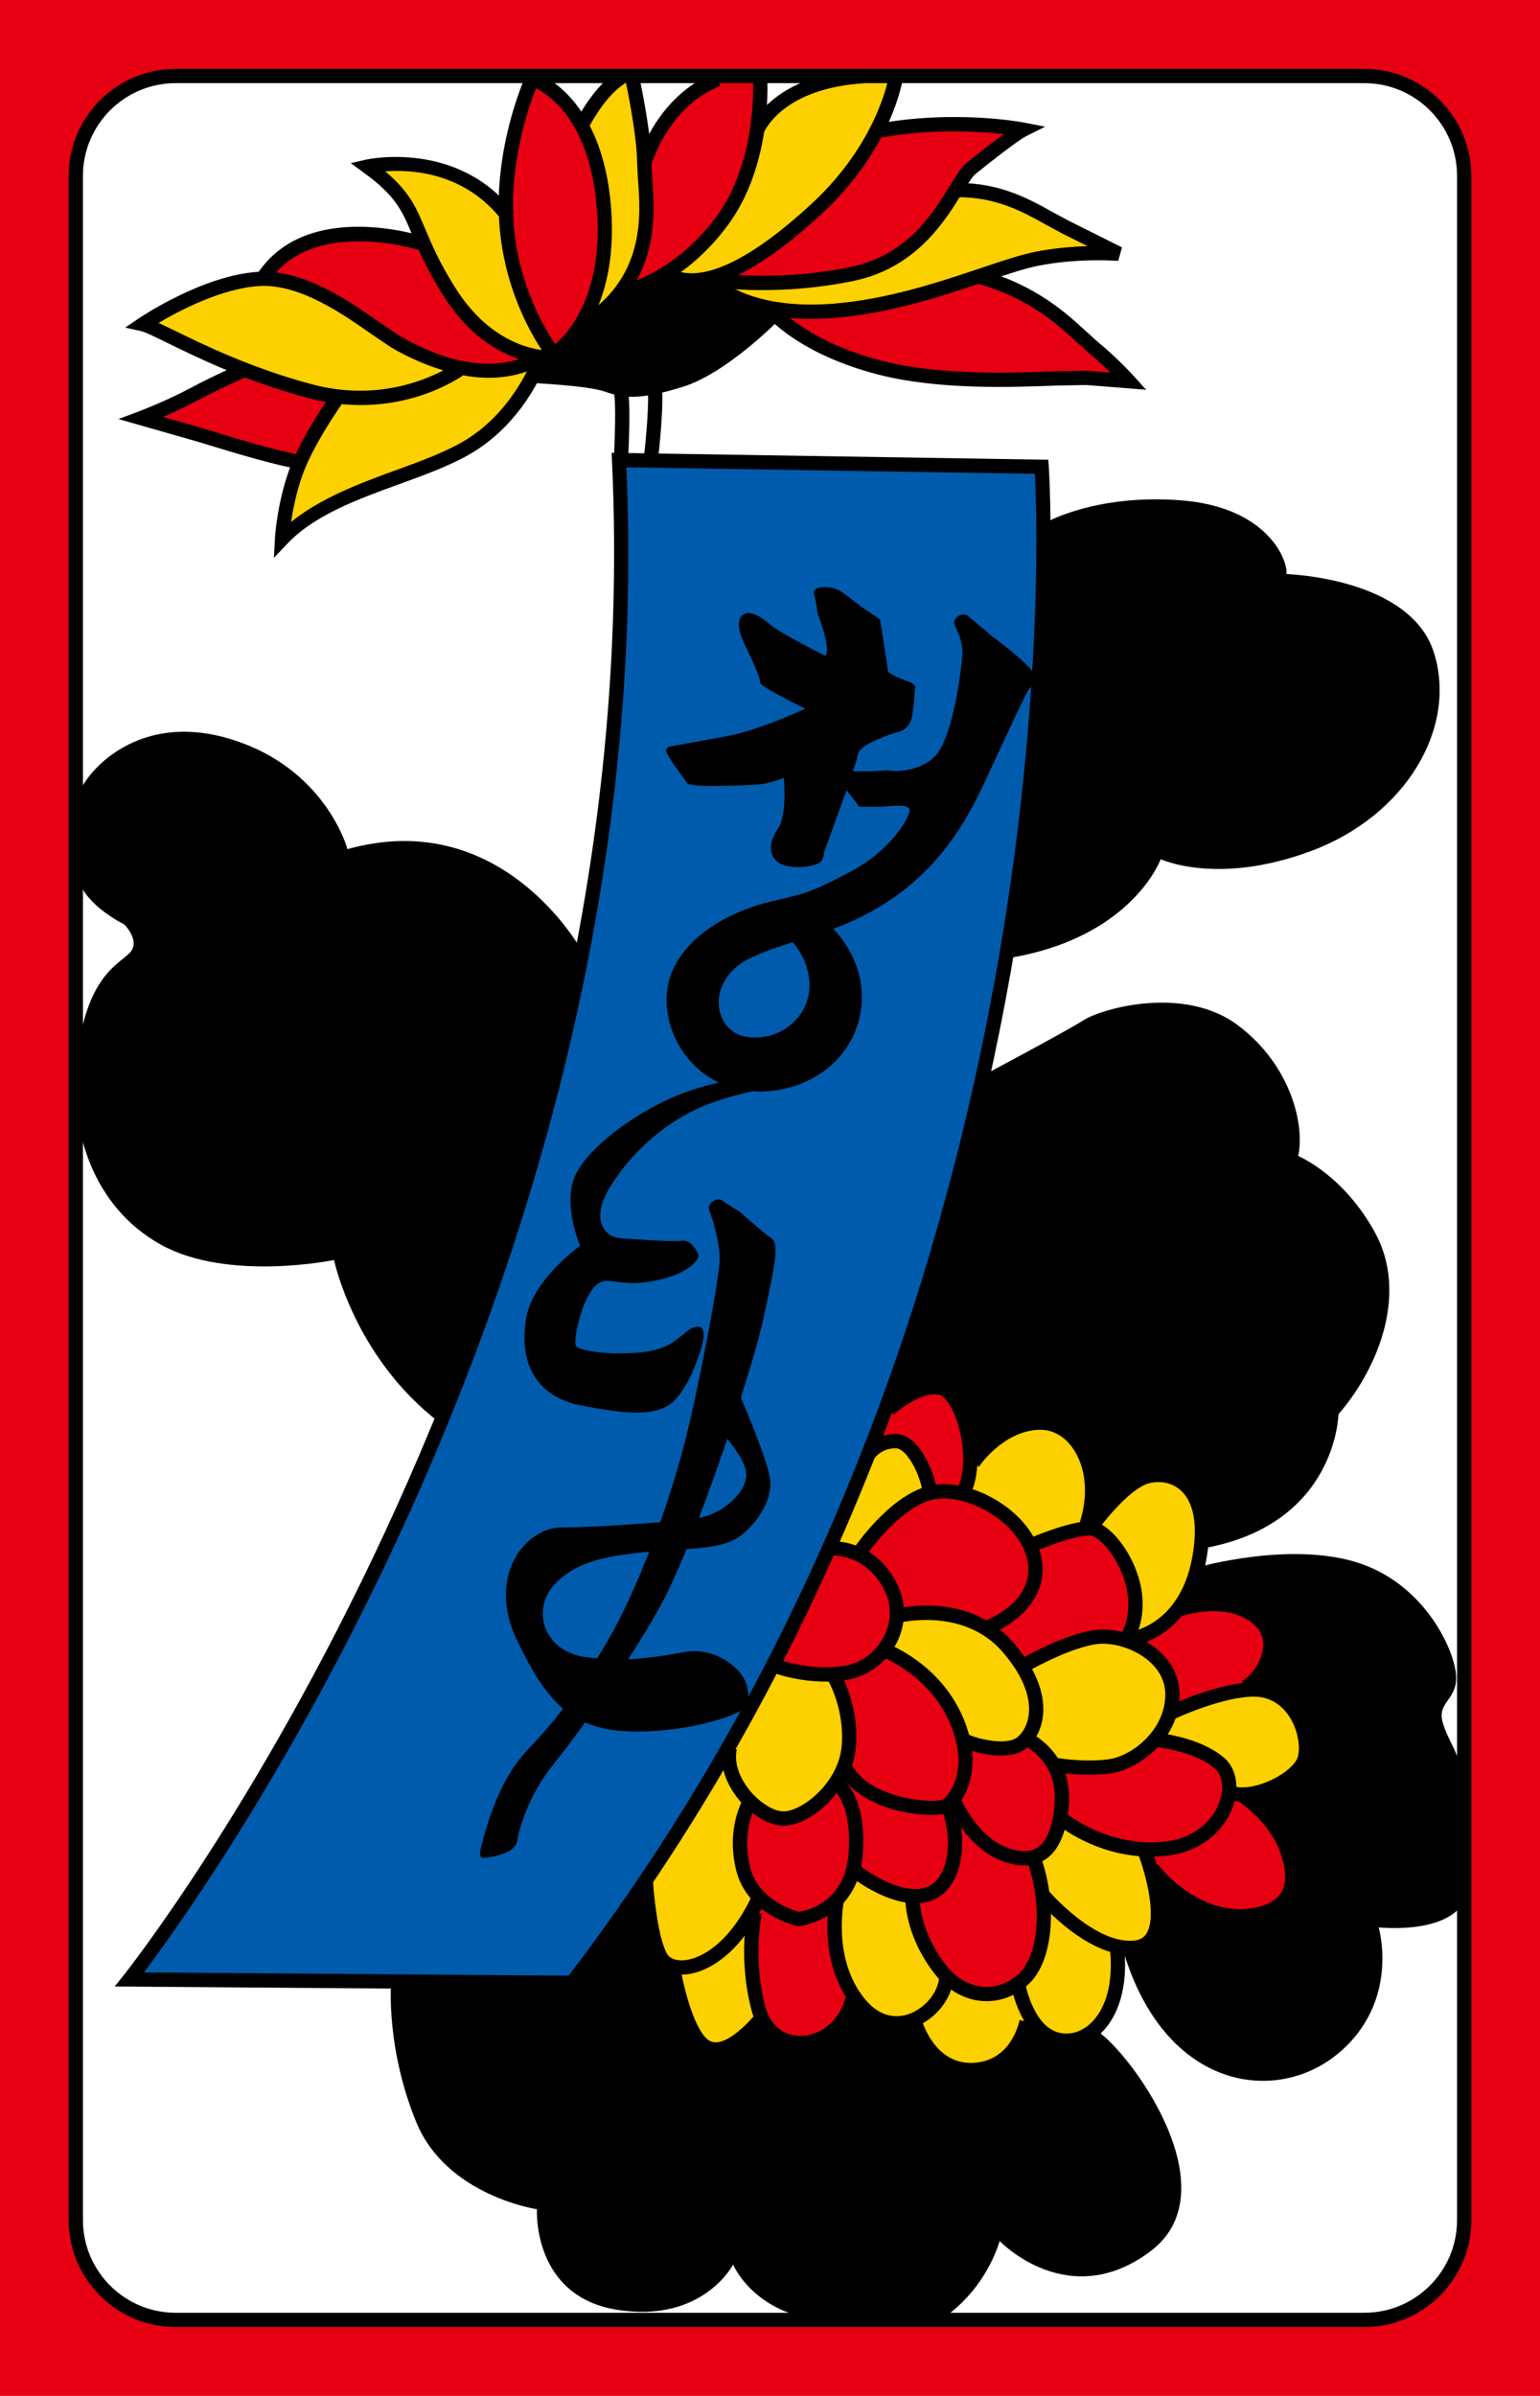 <?xml version="1.0" encoding="iso-8859-1"?>
<!-- Generator: Adobe Illustrator 19.1.0, SVG Export Plug-In . SVG Version: 6.00 Build 0)  -->
<svg version="1.1" id="&#xB808;&#xC774;&#xC5B4;_1" xmlns="http://www.w3.org/2000/svg" xmlns:xlink="http://www.w3.org/1999/xlink"
	 x="0px" y="0px" viewBox="0 0 153.071 238.11" style="enable-background:new 0 0 153.071 238.11;" xml:space="preserve">
<rect style="fill:#E60012;" width="153.071" height="238.11"/>
<g>
	<path style="fill:#FFFFFF;" d="M7.535,16.388L7.369,221.222c0,0,1.333,8.833,9.166,9.333l119.167,0.167c0,0,9.666-1.333,9.833-10
		l0.167-204.001c0,0-1-8.499-9.667-9.333H16.702C16.702,7.388,9.535,7.722,7.535,16.388z"/>
	<path style="fill:#005BAC;" d="M61.66,45.68l41.875,0.875c0,0,0.25,4.875,0.25,7.5s0.5,16.375,1,19.25s-1.25,14.5-1.25,14.5
		l-3.25,6.625c0,0-2,13.25-2.625,15.5s0.625,21.75,0.625,21.75l-14.5,44.375l-22.5,23.125l-7.75,1.75l-14-4.125l-26-0.25
		c0,0,22.5-32.625,30.5-56.25c3.198-9.443,3.5-33.875,3.5-33.875L58.16,94.055C58.16,94.055,62.785,70.055,61.66,45.68z"/>
	<path style="fill:#E60012;" d="M64.16,186.555c0,0,19.626-28.375,23.876-47.25l7.75-3.125l6.5,1.125l9.75,4l9,7.875l-1.375,3.75
		l-0.5,3.125l3.25,2.875l4.875,3.25l6.125,9.25l0.375,8.125l-5.5,13.875l-4.75,2.75h-7.25l-3.875-2.5l-1.125-0.042l-4.625,4.542
		l-6.5,2.375l-4.125,0.625l-8.125-1.25l-5,4.75l-10.626-1.625l-4.875-10L64.16,186.555z"/>
	<path style="fill:#E60012;" d="M29.785,46.138c0,0-11.083-3.25-12-3.417s-3.333-1.25-3.333-1.25l5.75-2.5l3.583-2.333l2.667-8.917
		c0,0,2.333-4.583,7.333-4.583s7.583,0.75,7.583,0.75l8.667-3.333c0,0,0.5-4,1-7.166s1.667-5.167,1.667-5.167l1.167,0.083
		c0,0,3,1.667,3.75,3.417s3.25-0.417,3.5-0.417s2.667,3.083,2.667,3.083s2-2.25,3.917-3.917s3.583-2.75,3.583-2.75l4.417-0.167
		c0,0,0.084,2.5-0.083,3.25s7.084,1.5,7.084,1.5l4.833,0.5c0,0,7.667-1.083,13.5,0c0,0-1.667,1.5-2.667,2.333s-2.583,2-2.833,2.416
		s-0.083,1.25-0.083,1.25l2.75,8.833c0,0,6.332,3,9.416,5.583s4,4.5,4,4.5s-4.084-0.25-6.25-0.167s-10.583,0.333-14.583-0.333
		s-10.168-2.583-13.668-5.75l-12.999,1.667l-10.75,3.583l-9.667,4.5l-9.833,4.75L29.785,46.138z"/>
	<path style="fill:#FDD000;" d="M33.285,39.305c0,0-2.875,4.25-4.125,8s-1,5.625-1,5.625s1.375-1.542,3.042-2.125
		s11.583-4.25,14.25-5.75s7.333-6.75,7.833-8s-0.167-1.25-0.5-1.083s-2.25,0.917-4.083,1s-2.833-0.25-2.833-0.25
		s-4.917-1.667-7.5-3.5s-7.167-4.667-10.667-5.417s-9.667,2.167-13,4.083l0.417,0.75c0,0,2,0.667,4.916,2.25
		S29.535,39.138,33.285,39.305z"/>
	<path style="fill:#FDD000;" d="M54.285,35.638c0,0-5.417-0.917-8.75-5.25s-4.167-8.5-4.833-9.667s-2.333-3.166-3.25-3.833
		s-0.25-0.583,1.25-0.5s9.083,0.333,11.5,5c0,0,0.25,6.25,4.417,13.167C54.619,34.555,55.285,36.222,54.285,35.638z"/>
	<path style="fill:#FDD000;" d="M57.952,12.138c0,0,2.417-3.583,2.833-4.083s2.083-0.333,2.083-0.333s0.75,5.084,1.083,8.167
		c0.333,3.083,0.084,8.833-1.583,12.25s-2.667,4.083-2.667,4.083l-1.583-0.5c0,0,2.667-5.083,2-10.167s-2.083-8.5-2.083-8.5
		L57.952,12.138z"/>
	<path style="fill:#FDD000;" d="M71.785,28.471c0,0,2.333,2.167,6.834,2.5c4.5,0.333,11.666-1.167,16.25-2.667
		s9.916-3.083,12.5-3.25s3.167-0.333,3.167-0.333s-3.416-1.417-4.583-2.167s-5.75-3.917-10.5-3.75c0,0-0.833-0.25-1,0.667
		s-2.334,4.667-6.417,6.583s-10.416,2.167-12.667,2C73.119,27.888,71.785,27.888,71.785,28.471z"/>
	<path style="fill:#FDD000;" d="M66.369,26.721c0,0,1,0.75,2.916,0.833c1.917,0.083,4.417-1.417,5.084-1.833
		c0.666-0.417,7.334-4.333,10.584-9s4-9.333,4-9.333l-5.334,0.083c0,0-5.749,1.417-8,4.667c0,0-0.75,1.333-0.75,2.25
		s-1.583,5.667-3.5,8.25S66.369,26.721,66.369,26.721z"/>
	<path style="fill:#FDD000;" d="M95.703,148.055c0,0,0.666-0.333,1.083-3.167s3.167-5.334,5.417-4.667
		c2.25,0.667,5.25,2.167,5.333,2.417s3.583,4.333,3.583,4.333l-2.75,4.584l-5.833,1.916
		C102.536,153.471,99.537,149.471,95.703,148.055z"/>
	<path style="fill:#FDD000;" d="M108.619,151.971c0,0,3.501-4.25,4.584-5.5s4.582-0.999,5.666,1.417s0.5,5.25,0.5,5.25
		s-0.332,4.833-1.666,6.417c-1.334,1.583-3.834,2.833-5.167,3.25c-1.333,0.416-0.25-1.084-0.25-1.084
		S114.952,155.971,108.619,151.971z"/>
	<path style="fill:#FDD000;" d="M116.369,170.138l-0.916,2.5c0,0,5.166,1.166,6.083,2.833c0.917,1.667,0.25,2.583,1.25,3
		c1,0.417,4.417,1.75,6-0.666c1.583-2.417,2.751-3.75,2.417-5.25s-1.25-3.334-1.917-3.584c-0.667-0.25-1.416-0.749-1.833-0.833
		s-4.5-0.25-4.5-0.25S118.452,168.305,116.369,170.138z"/>
	<path style="fill:#FDD000;" d="M101.619,165.555c0,0-2.666-6.167-12.333-5l-1.167,3.5c0,0,4.834,1.249,7.667,8.916
		c0,0,2.75,1.167,4.5,0.584c1.75-0.584,2.083-1,2.083-1l2.167,2.833c0,0,2.333,0.084,4.25,0c1.917-0.083,5.834-1.167,6.917-3.333
		c1.083-2.167,2-6.833-2.167-8.667s-9.583,0.917-10.083,1.25C102.953,164.971,101.619,165.555,101.619,165.555z"/>
	<path style="fill:#FDD000;" d="M92.203,148.388c0,0-0.416-2.5-1.75-4.25s-3.25-0.833-3.917,0.5c-0.667,1.333-4,8.917-4,8.917
		l2.75,0.75C85.286,154.305,89.37,149.055,92.203,148.388z"/>
	<path style="fill:#FDD000;" d="M83.203,166.555l-6.251-0.917l-4.417,8.167c0,0-0.083,3.25,1.75,5.333
		c1.834,2.083,4.001,1.667,5.751,0.75c1.75-0.917,4.333-3.583,4.333-6.833S83.203,166.555,83.203,166.555z"/>
	<path style="fill:#FDD000;" d="M74.369,179.471l-0.917-1.666l-1.75-3.5l-7.75,12.666c0,0-0.333,5.5,0.667,7.084
		c1,1.583,3.25,2.249,5.916,0.666c2.667-1.583,4.917-6.166,4.917-6.166s-1.917-2.417-1.917-4.75
		C73.535,181.471,74.369,179.471,74.369,179.471z"/>
	<path style="fill:#FDD000;" d="M74.285,190.888c0,0-1.917,4.084-7.333,4.75c-5.417,0.667,2,8.417,2,8.417s4.083,1,4.5,0.75
		s2.167-2.75,2.167-2.75v-2.167c0,0-1-5.333-0.75-8.333L74.285,190.888z"/>
	<path style="fill:#FDD000;" d="M110.786,198.221c-1.203,2.406-3,4.667-3,4.667l-3.917,1.833l-5.083,2.75l-7-1.5l-5.083-5
		c0,0-3.5-4.083-3.667-7c-0.167-2.917,0.25-5.25,0.25-5.25l1.833-2.5c0,0,3.334,2,5.167,2.25c0,0,1,0.333,0.75,1
		c-0.25,0.667,0.5,5.001,2.75,6.917c2.25,1.917,5.667,2.333,7.417,0.417c1.75-1.917,2.583-6.334,2.583-7.5c0-1.167-1-4.584-1-4.584
		l2.75-3.916c0,0,5.917,2.75,6.417,2.833c0.5,0.083,1.416,0.083,2.083,1.083s1.333,5.334,1.333,6.584s-0.666,2.167-1.583,2.333
		c-0.917,0.167-2.5,0-2.5,0S111.536,196.721,110.786,198.221z"/>
	<path d="M17.456,6.846c-5.861,0-10.63,4.768-10.63,10.63v203.158c0,5.861,4.769,10.63,10.63,10.63h118.158
		c5.861,0,10.63-4.769,10.63-10.63V17.476c0-5.861-4.769-10.63-10.63-10.63H17.456z M8.244,220.634V17.476
		c0-5.08,4.133-9.213,9.213-9.213h118.158c5.08,0,9.212,4.133,9.212,9.213v203.158c0,5.08-4.132,9.212-9.212,9.212H17.456
		C12.376,229.846,8.244,225.714,8.244,220.634z"/>
	<path d="M60.827,45.754c3.941,84.073-47.986,149.869-48.511,150.523l-0.915,1.142l45.816,0.347l0.215-0.28
		c52.227-68.093,46.871-150.327,46.812-151.149l-0.048-0.646L60.792,45L60.827,45.754z M62.458,54.893
		c0-2.793-0.076-5.614-0.197-8.451c1.399,0.022,39.349,0.625,40.604,0.645c0.053,1.03,0.143,3.277,0.143,6.595
		c0,21.484-3.812,86.814-46.493,142.662c-0.685-0.005-39.578-0.3-42.218-0.319C20.809,187.382,62.458,129.187,62.458,54.893z"/>
	<path d="M25.658,27.014c-5.463,0.341-11.595,4.446-11.853,4.62l-1.364,0.922l1.607,0.357c0.382,0.085,1.391,0.579,2.559,1.151
		c2.961,1.451,7.917,3.88,14.081,5.509c8.152,2.153,14.053-1.39,15.349-2.27c2.458,0.442,5.123,0.353,7.657-0.953l-0.649-1.26
		c-4.897,2.522-10.547-0.052-13.478-1.811l-1.812-1.223C34.735,29.936,30.171,26.732,25.658,27.014z M25.746,28.429
		c4.018-0.251,8.337,2.782,11.195,4.789l1.896,1.279c1.312,0.787,3.161,1.683,5.231,2.312c-2.22,1.163-6.98,2.991-13.019,1.395
		c-6.029-1.593-10.906-3.983-13.82-5.411c-0.599-0.294-1.046-0.508-1.467-0.704C17.76,30.908,22,28.662,25.746,28.429z"/>
	<path d="M36.376,15.864l-1.515,0.35l1.257,0.914c3.237,2.354,3.846,3.805,4.855,6.209c0.642,1.53,1.441,3.434,3.13,6.097
		c4.504,7.104,10.551,6.843,10.806,6.828l-0.078-1.415c-0.223,0.011-5.493,0.196-9.531-6.172c-1.625-2.563-2.399-4.406-3.021-5.887
		c-0.915-2.18-1.576-3.729-3.989-5.758c2.639-0.201,7.976,0.092,11.681,4.955l1.127-0.859
		C45.552,13.846,36.467,15.843,36.376,15.864z"/>
	<path d="M53.012,7.953c-0.375-0.169-0.789-0.356-0.789-0.356c-0.132,0.293-3.235,7.258-2.561,15.02
		c0.677,7.791,4.65,12.837,4.819,13.048l0.395,0.494l0.535-0.336c0.253-0.159,6.186-4.023,5.33-15.154
		c-0.86-11.178-7.218-13.365-7.488-13.453C53.254,7.214,53.132,7.587,53.012,7.953z M51.075,22.493
		c-0.061-0.702-0.089-1.4-0.089-2.087c0-5.373,1.67-10.074,2.288-11.634c1.357,0.675,5.391,3.375,6.055,12.003
		c0.055,0.714,0.081,1.394,0.081,2.043c0,7.069-3.003,10.338-4.227,11.385C54.192,32.754,51.593,28.458,51.075,22.493z"/>
	<path d="M25.612,27.162l1.18,0.786c4.309-6.465,14.917-3.088,15.023-3.053l0.442-1.347C41.779,23.392,30.521,19.798,25.612,27.162z
		"/>
	<path d="M18.868,38.596c-2.428,1.295-5.056,2.286-5.082,2.295l-2.011,0.755l7.89,2.254l0.837,0.255
		c2.43,0.743,7.485,2.288,9.308,2.439l0.117-1.412c-1.67-0.139-6.814-1.711-9.011-2.383l-0.844-0.257c0,0-2.141-0.612-3.872-1.106
		c0.958-0.413,2.155-0.96,3.335-1.589c2.442-1.303,4.756-2.297,4.779-2.307l-0.558-1.303C23.732,36.247,21.366,37.264,18.868,38.596
		z"/>
	<path d="M45.933,43.939c-1.899,1.085-4.241,1.938-6.721,2.839c-3.684,1.34-7.416,2.779-10.276,5.097
		c0.175-1.196,0.499-2.867,1.101-4.587c1.119-3.196,4.043-7.279,4.073-7.32l-1.15-0.828c-0.125,0.174-3.073,4.289-4.26,7.68
		c-1.187,3.391-1.365,6.564-1.372,6.697l-0.101,1.921l1.323-1.396c2.712-2.863,7-4.423,11.147-5.931
		c2.538-0.923,4.935-1.795,6.939-2.941c5.413-3.093,7.479-8.639,7.564-8.873l-1.332-0.485C52.85,35.864,50.883,41.111,45.933,43.939
		z"/>
	<path d="M57.235,12.071l1.268,0.634c0.016-0.031,1.604-3.171,3.57-4.38L61.33,7.118C59.017,8.54,57.307,11.928,57.235,12.071z"/>
	<path d="M62.176,8.04c0.012,0.053,1.15,5.293,1.15,8.182l0.086,1.59c0.278,3.702,0.743,9.897-5.914,13.972l0.74,1.209
		c7.395-4.527,6.869-11.527,6.587-15.288l-0.082-1.484c0-3.041-1.134-8.264-1.183-8.484L62.176,8.04z"/>
	<path d="M74.829,7.61c0.006,0.082,0.587,8.312-3.694,14.02c-4.263,5.684-9.348,6.719-9.398,6.729l0.263,1.393
		c0.229-0.042,5.657-1.121,10.27-7.271c4.607-6.144,4.001-14.623,3.973-14.981L74.829,7.61z"/>
	<path d="M63.364,15.992l1.341,0.458c2.176-6.373,6.679-7.825,6.869-7.884l-0.41-1.357C70.947,7.275,65.788,8.896,63.364,15.992z"/>
	<path d="M74.536,12.811l1.329,0.493c0.071-0.187,1.846-4.576,10.21-5.041l-0.078-1.415C76.638,7.367,74.618,12.589,74.536,12.811z"
		/>
	<path d="M80.721,20.202c-6.347,5.881-11.245,8.097-14.165,6.406l-0.71,1.227c3.563,2.062,8.891-0.156,15.837-6.593
		c6.936-6.429,8.01-13.133,8.053-13.415l-1.401-0.212C88.325,7.679,87.271,14.131,80.721,20.202z"/>
	<path d="M86.903,12.359l0.266,1.392c5.257-1.007,10.09-0.707,12.598-0.422c-0.908,0.662-2.105,1.585-3.673,2.839
		c-0.528,0.422-0.998,1.188-1.647,2.247c-1.695,2.763-4.256,6.94-9.888,8.112c-7.762,1.617-14.336,0.507-14.401,0.496l-0.244,1.396
		c0.278,0.048,6.894,1.17,14.934-0.504c6.23-1.298,9.095-5.969,10.807-8.759c0.531-0.866,0.99-1.614,1.324-1.882
		c3.392-2.714,4.614-3.539,5.042-3.752l1.861-0.931l-2.043-0.399C101.554,12.137,94.78,10.85,86.903,12.359z"/>
	<path d="M95.203,19.597c3.862,0,6.457,1.449,8.747,2.728l1.602,0.864c0,0,1.278,0.639,2.553,1.276
		c-1.477,0.042-3.309,0.183-5.207,0.562c-1.461,0.292-3.304,0.91-5.438,1.626c-4.113,1.379-9.232,3.096-14.646,3.529
		c-7.858,0.629-11.093-2.281-11.125-2.31l-0.973,1.03c0.145,0.138,3.66,3.377,12.212,2.693c5.587-0.447,10.798-2.195,14.984-3.599
		c2.089-0.701,3.893-1.306,5.265-1.58c4.014-0.802,7.931-0.492,7.97-0.489l0.375-1.34l-5.333-2.666l-1.545-0.834
		c-2.32-1.295-5.208-2.907-9.438-2.907V19.597z"/>
	<path d="M97.338,28.235c5.025,1.455,7.874,4.091,9.759,5.835l1.157,1.033c0.783,0.641,1.518,1.334,2.121,1.928
		c-1.135-0.091-2.289-0.184-2.289-0.184l-3.168,0.054c-4.276,0.165-11.434,0.44-17.207-1.033
		c-7.474-1.908-10.433-5.395-10.462-5.431l-1.095,0.899c0.128,0.157,3.239,3.87,11.206,5.904c5.973,1.525,13.26,1.244,17.613,1.077
		l3.012-0.056l5.94,0.475l-1.197-1.325c-0.069-0.077-1.723-1.89-3.576-3.405l-1.091-0.976c-1.983-1.835-4.98-4.608-10.327-6.156
		L97.338,28.235z"/>
	<path d="M52.91,36.18c0,0,1.625-0.667,2.125-0.958s2.875-3.167,2.875-3.167s2.292-1.5,3.125-2.25s1.875-1.125,2.5-1.375l1.625-1
		c0,0,1.5-0.125,2.125,0.25s3.25,0.25,3.875,0.125s1.5,0.375,1.5,0.375l-0.25,1.125l3.75,1.25l1.25,1.25c0,0-5.125,5.25-9.5,6.625
		s-6,1.125-7.75,0.5s-7.375-0.875-7.375-0.875L52.91,36.18z"/>
	<path d="M82.471,153.183l0.125,1.412c0.132-0.011,3.253-0.222,5.155,3.143c0.849,1.501,0.917,3.181,0.191,4.729
		c-0.744,1.587-2.226,2.759-3.867,3.058c-3.419,0.622-6.755-0.619-6.788-0.632l-0.504,1.325c0.15,0.058,3.729,1.396,7.546,0.702
		c2.085-0.379,3.961-1.855,4.896-3.851c0.912-1.947,0.824-4.145-0.24-6.028C86.621,152.856,82.64,153.167,82.471,153.183z"/>
	<path d="M82.263,166.923c0.018,0.028,1.708,2.869,1.399,6.574c-0.314,3.775-4.106,6.646-5.909,6.518
		c-1.03-0.073-2.423-1.01-3.389-2.277c-0.564-0.742-1.463-2.231-1.134-3.876l-1.39-0.278c-0.325,1.624,0.171,3.404,1.397,5.013
		c1.232,1.618,2.965,2.729,4.414,2.833c2.878,0.205,7.074-3.62,7.423-7.814c0.349-4.183-1.521-7.298-1.602-7.429L82.263,166.923z"/>
	<path d="M82.661,177.656c0.02,0.013,1.731,1.178,1.731,5.261c0,0.437-0.02,0.906-0.062,1.411c-0.417,4.867-4.325,5.589-4.92,5.672
		c-0.56-0.149-4.041-1.2-4.854-4.45c-0.213-0.854-0.295-1.644-0.295-2.352c0-2.305,0.865-3.751,0.877-3.77l-1.204-0.749
		c-0.074,0.119-1.814,2.971-0.753,7.214c1.094,4.375,5.833,5.476,6.034,5.521l0.109,0.024l0.112-0.011
		c0.058-0.006,5.761-0.63,6.305-6.979c0.531-6.202-2.224-7.931-2.342-8.001L82.661,177.656z"/>
	<path d="M87.784,164.717c0.045,0.018,4.586,1.802,6.602,6.454c2.28,5.261-0.596,7.642-0.625,7.664
		c-0.821,0.42-7.212,0.037-9.102-3.45l-1.246,0.675c1.438,2.654,4.649,3.658,6.436,4.021c1.833,0.372,4.069,0.443,4.797-0.138
		c1.307-1.044,3.206-4.339,1.041-9.335c-2.26-5.215-7.19-7.136-7.399-7.215L87.784,164.717z"/>
	<path d="M89.197,159.867l0.343,1.375c0.062-0.015,6.304-1.493,10.126,2.941c2.376,2.756,2.724,4.851,2.597,6.124
		c-0.098,0.984-0.532,1.864-1.162,2.355c-1.141,0.887-4.255,0.084-5.033-0.382l-0.728,1.216c0.92,0.552,4.788,1.72,6.633,0.284
		c0.943-0.734,1.564-1.949,1.702-3.332c0.153-1.549-0.231-4.053-2.934-7.19C96.339,158.153,89.487,159.795,89.197,159.867z"/>
	<path d="M92.182,147.705c-3.878,1.058-7.261,6.077-7.403,6.29l1.18,0.786c0.031-0.047,3.231-4.792,6.597-5.709
		c1.661-0.453,4.056,0.117,6.099,1.452c1.972,1.288,3.253,3.038,3.514,4.802c0.574,3.872-4.019,5.659-4.215,5.733l0.499,1.327
		c2.029-0.761,5.712-3.26,5.118-7.268c-0.321-2.164-1.83-4.271-4.141-5.78C97.025,147.767,94.248,147.141,92.182,147.705z"/>
	<path d="M63.494,187.098c0.014,0.232,0.357,5.692,1.596,7.814c0.518,0.889,1.587,1.383,2.859,1.324
		c2.325-0.108,5.664-2.061,8.062-7.216l-1.285-0.598c-2.133,4.587-5.02,6.312-6.842,6.397c-0.736,0.034-1.323-0.198-1.57-0.622
		c-0.886-1.52-1.314-5.702-1.404-7.186L63.494,187.098z"/>
	<path d="M93.542,179.647c0.914,2.336,0.9,5-0.034,6.63c-0.464,0.81-1.108,1.284-1.916,1.412c-2.81,0.443-6.402-2.484-6.438-2.515
		l-0.902,1.094c0.166,0.138,4.12,3.364,7.562,2.82c1.235-0.195,2.247-0.924,2.925-2.107c1.154-2.014,1.203-5.096,0.125-7.851
		L93.542,179.647z"/>
	<path d="M101.593,173.374c0.144,0.061,3.528,1.554,3.235,5.798c-0.158,2.304-0.763,3.849-1.747,4.467
		c-0.756,0.475-1.805,0.449-3.115-0.075c-3.005-1.202-4.591-5.067-4.607-5.107l-1.315,0.527c0.073,0.182,1.821,4.465,5.395,5.895
		c1.756,0.702,3.235,0.689,4.396-0.04c1.404-0.882,2.214-2.755,2.408-5.569c0.363-5.279-4.057-7.184-4.102-7.203L101.593,173.374z"
		/>
	<path d="M85.583,144.377l1.235,0.694c0.027-0.047,0.682-1.142,2.217-1.142c0.379,0,0.758,0.332,1.008,0.611
		c1.06,1.178,1.672,3.308,1.628,3.721l1.393,0.265c0.178-0.895-0.667-3.358-1.809-4.75c-0.689-0.839-1.435-1.264-2.22-1.264
		C86.646,142.513,85.625,144.301,85.583,144.377z"/>
	<path d="M87.884,139.538l0.969,1.035c0.675-0.63,2.784-2.215,4.415-1.982c0.34,0.048,0.894,0.493,1.429,1.595
		c1.087,2.24,1.505,5.928,0.393,7.849l1.227,0.71c1.382-2.385,0.897-6.621-0.345-9.178c-0.689-1.421-1.556-2.244-2.502-2.379
		C90.829,136.81,88.002,139.426,87.884,139.538z"/>
	<path d="M102.253,152.905l0.564,1.3c1.029-0.447,4.033-1.608,5.551-1.608c0.481,0,1.663,0.924,2.628,2.66
		c0.541,0.972,2.159,4.381,0.27,7.425l1.205,0.747c1.55-2.497,1.461-5.81-0.236-8.861c-0.937-1.687-2.497-3.388-3.866-3.388
		C106.246,151.18,102.415,152.835,102.253,152.905z"/>
	<path d="M108.586,162.022c-3.093,0.516-7.073,2.823-7.241,2.92l0.715,1.225c0.038-0.023,3.925-2.274,6.759-2.747
		c1.687-0.281,3.881,0.383,5.336,1.616c0.763,0.646,1.672,1.752,1.672,3.352c0,3.562-3.327,6.165-5.712,6.464
		c-2.52,0.314-5.09-0.154-5.116-0.16l-0.261,1.393c0.113,0.021,2.808,0.516,5.553,0.173c2.842-0.355,6.954-3.362,6.954-7.87
		c0-1.695-0.752-3.229-2.174-4.433C113.292,162.449,110.687,161.672,108.586,162.022z"/>
	<path d="M114.646,173.595c0.039,0.003,3.969,0.341,6.096,2.164c0.729,0.625,0.936,1.814,0.54,3.104
		c-0.541,1.767-2.269,3.786-5.493,4.154c-5.453,0.624-9.601-2.647-9.642-2.681l-0.89,1.104c0.186,0.15,4.634,3.679,10.691,2.985
		c3.905-0.446,6.016-2.951,6.688-5.146c0.562-1.837,0.19-3.598-0.974-4.596c-2.479-2.125-6.725-2.486-6.904-2.501L114.646,173.595z"
		/>
	<path d="M102.038,184.801c1.577,4.258,1.276,9.306-0.671,11.253c-0.991,0.99-2.321,1.498-3.649,1.395
		c-1.486-0.117-2.85-0.974-3.942-2.477c-2.469-3.396-2.367-6.354-2.365-6.383l-1.416-0.071c-0.007,0.14-0.146,3.462,2.635,7.287
		c1.698,2.336,3.645,2.951,4.978,3.056c1.742,0.138,3.479-0.52,4.763-1.805c2.341-2.34,2.778-7.939,0.997-12.747L102.038,184.801z"
		/>
	<path d="M84.817,199.5c2.14,2.648,4.508,2.439,5.73,2.077c2.172-0.642,3.975-2.697,4.194-4.782l-1.41-0.148
		c-0.16,1.522-1.56,3.091-3.187,3.572c-1.077,0.318-2.684,0.297-4.224-1.609c-3.237-4.008-2.038-9.679-2.025-9.735l-1.384-0.307
		C82.454,188.827,81.145,194.954,84.817,199.5z"/>
	<path d="M74.683,199.732c0.639,2.477,2.507,4.015,4.874,4.015c2.697,0,5.096-1.993,5.833-4.848l-1.373-0.355
		c-0.671,2.601-2.782,3.785-4.46,3.785c-1.715,0-3.024-1.104-3.502-2.952c-1.271-4.923-0.338-9.122-0.329-9.164l-1.381-0.317
		C74.302,190.08,73.321,194.458,74.683,199.732z"/>
	<path d="M66.169,195.501c0.107,0.658,1.104,6.479,3.246,8.265c1.7,1.417,4.19,0.411,6.831-2.758l-1.089-0.907
		c-0.542,0.651-3.325,3.834-4.835,2.576c-1.472-1.227-2.487-5.76-2.754-7.402L66.169,195.501z"/>
	<path d="M113.205,184.471c0.577,1.533,1.84,5.898,0.761,7.667c-0.259,0.423-0.633,0.649-1.179,0.713
		c-3.905,0.45-8.5-4.869-8.546-4.923l-1.078,0.92c0.207,0.243,5.131,5.948,9.786,5.411c0.974-0.112,1.743-0.591,2.227-1.384
		c1.631-2.675-0.407-8.274-0.645-8.904L113.205,184.471z"/>
	<path d="M110.33,193.795c0.34,3.221-0.385,5.896-1.987,7.342c-0.882,0.796-1.945,1.112-2.994,0.891
		c-2.654-0.559-3.44-4.884-3.448-4.928l-1.396,0.242c0.037,0.217,0.957,5.315,4.552,6.072c1.505,0.317,3.009-0.118,4.236-1.225
		c1.942-1.753,2.835-4.866,2.448-8.543L110.33,193.795z"/>
	<path d="M90.182,200.899c0.511,1.978,2.536,5.679,6.547,5.53c4.011-0.148,5.682-3.607,6.004-5.416l-1.395-0.251
		c-0.031,0.168-0.801,4.108-4.662,4.251c-3.866,0.143-5.072-4.282-5.122-4.47L90.182,200.899z"/>
	<path d="M103.173,140.68c-4.315,0.18-6.954,4.152-7.065,4.321l1.187,0.775c0.023-0.035,2.36-3.531,5.937-3.68
		c1.292-0.054,2.476,0.562,3.334,1.735c1.434,1.958,1.678,4.953,0.637,7.815l1.332,0.484c1.2-3.301,0.884-6.801-0.825-9.136
		C106.563,141.428,104.952,140.606,103.173,140.68z"/>
	<path d="M113.853,146.037c-2.672,0.712-5.725,4.961-6.063,5.444l1.158,0.815c0.841-1.193,3.427-4.398,5.271-4.89
		c0.891-0.237,2.19-0.169,3.17,0.734c0.907,0.837,1.837,2.665,1.117,6.622c-1.218,6.695-6.022,7.397-6.226,7.424l0.174,1.407
		c0.246-0.03,6.035-0.819,7.446-8.577c0.835-4.591-0.383-6.839-1.551-7.917C116.948,145.805,115.108,145.702,113.853,146.037z"/>
	<path d="M116.065,169.581l0.607,1.281c1.697-0.804,6.626-2.751,9.016-2.122c2.782,0.732,3.735,4.178,3.327,5.81
		c-0.153,0.614-0.926,1.387-2.015,2.016c-1.497,0.864-3.253,1.266-4.271,0.976l-0.389,1.362c1.701,0.486,3.955-0.295,5.368-1.11
		c0.854-0.493,2.337-1.525,2.681-2.899c0.596-2.384-0.832-6.601-4.341-7.524C122.67,166.48,116.333,169.454,116.065,169.581z"/>
	<path d="M122.837,178.829c0.031,0.019,3.143,1.927,4.369,5.145c0.463,1.214,0.863,2.911,0.143,4.103
		c-0.527,0.873-1.614,1.414-3.23,1.608c-3.756,0.45-7.209-2.09-9.025-4.401l-1.115,0.876c2.044,2.6,5.97,5.453,10.309,4.933
		c2.072-0.249,3.511-1.017,4.275-2.282c0.815-1.35,0.806-3.146-0.031-5.341c-1.405-3.686-4.818-5.768-4.964-5.855L122.837,178.829z"
		/>
	<path d="M116.618,159.392l0.502,1.326c0.044-0.017,4.502-1.657,7.31,0.56c0.892,0.704,1.26,1.596,1.095,2.651
		c-0.238,1.526-1.493,2.913-2.07,3.129l0.498,1.327c1.025-0.384,2.652-2.182,2.973-4.237c0.172-1.099,0.03-2.682-1.616-3.982
		C121.866,157.447,116.829,159.311,116.618,159.392z"/>
	<path d="M61.02,39.083c0.219,0.767,0.1,4.659-0.026,6.933l1.415,0.078c0.057-1.021,0.322-6.18-0.026-7.4L61.02,39.083z"/>
	<path d="M64.34,38.36c0.255,1.276-0.161,5.567-0.342,7.111l1.407,0.166c0.07-0.592,0.67-5.829,0.325-7.556L64.34,38.36z"/>
	<path d="M103.703,52.055c0,0,4.999-3,13.666-2.333s10.666,6,10.5,7.333c0,0,12.334,0.333,14.667,7.833
		c2.333,7.5-2.834,16.166-12.167,19.666c-9.333,3.5-15,0.834-15,0.834s-2.832,7.833-15.166,9.833
		C100.203,95.221,104.203,71.221,103.703,52.055z"/>
	<path d="M97.703,106.888c0,0,8.166-4.334,10-5.5c1.834-1.167,10-3.5,15.333,0.5c5.333,4,6.667,10,6,13c0,0,4.501,1.833,7.667,7.666
		c3.166,5.834,0.5,13.166-3.667,18c0,0-0.167,11-13.5,13.333c0,0,1.166-3.833-1.667-6.333s-6.666-0.167-9.166,3.666
		c0,0-0.167-1-0.167-1.666c0-0.667,0.667-5-2.333-7.5s-8.834,2.333-9.167,2.833s-0.334-1.167-0.667-2.167s-0.121-3.785-3-4.833
		c-1.833-0.667-5,1.5-5,1.5l5.334-17L97.703,106.888z"/>
	<path d="M119.203,155.721c0,0,8.834-2.5,15.5-0.5s9.667,8.333,10,11c0.333,2.667-1.834,2.833-1.334,4.834
		c0.5,2,2.001,3.499,1.834,5.666l0.166,12.5c0,0-1.333,2.834-8.333,2.334c0,0,2.167,7.333-4,12.5
		c-6.167,5.166-17.166,3.666-21.333-10c0,0,4.334,1,3-7.167c0,0,3.166,3.667,8.166,3.667s6.5-3.001,5-6.834
		c-1.5-3.833-3-4.166-3-4.166s-0.832-1,0.834-1.5s4.834-1.667,4-5.834c-0.834-4.167-4.5-4.5-7.5-4c0,0,4.666-1.167,4.166-5
		c-0.5-3.833-5-4.167-8.5-3.5c0,0,0-0.999,0.5-1.833S119.203,155.721,119.203,155.721z"/>
	<path d="M108.869,201.721c0,0-2.333,3-5.833,0c0,0-0.501-1.333-1.167,0.167s-2.166,3.5-5.166,3.833
		c-3,0.334-5.334-3.333-5.334-3.333s-0.334-1.666-1-1.5c-0.666,0.167-3.5,0.333-5-1.833c0,0-0.666,0.166-1.166,1
		c-0.5,0.833-2,2.5-4.167,2.833c-2.167,0.333-4.001-1.667-4.001-1.667s-1.166,0.001-1.666,0.667c-0.5,0.667-1.833,2-3.5,1.833
		c-1.667-0.166-3.334-3-3.834-7.666c0,0-0.833-1.167-1.333-1.5c-0.5-0.334-1.333-5.834-1.333-5.834s-0.167-1.333-1.167-0.333
		s-6.333,8.667-6.333,8.667l-18,0.166c0,0-0.5,6.334,2.5,13.667c3,7.334,12,8.667,12,8.667s-0.5,8.667,8,10
		c8.5,1.333,11.5-4.5,11.5-4.5s2.165,5.334,10,5.667c7.834,0.333,10.334,0,10.334,0s4.332-2.333,6.166-8c0,0,6.833,7.167,15,1
		C122.536,217.555,112.035,203.554,108.869,201.721z"/>
	<path d="M57.869,94.555c0,0-7.833-14.499-23.333-10.166c0,0-2.167-8.167-11.833-11c-9.666-2.834-14.833,4.167-15,6l-0.166,6.666
		c0,0-0.5,3.001,4.833,5.834c0,0,1.667,1.666,0.5,2.833s-4.167,2.333-5.167,10s1.667,15.333,8.333,19s17.167,1.5,17.167,1.5
		s2,9.667,10.5,16.167C43.702,141.388,56.036,111.555,57.869,94.555z"/>
	<g>
		<path d="M102.161,66.18c-1.375-1.375-3.625-3-3.625-3s-1.875-1.625-2.375-2s-1.625,0.25-1.25,1s0.75,1.625,0.75,2.625
			c0,1-0.875,8.75-2.875,10.5s-4.625,1.25-4.625,1.25s-1.946,0.155-3.382,0.098c0.28-0.846,0.479-1.493,0.507-1.723
			c0.125-1,3.75-2.125,3.75-2.125s1.375-0.125,1.625-1.625s0.25-2.625,0.25-2.625s0.375-0.5-0.75-0.875s-1.875-0.875-1.875-0.875
			s-0.625-4.25-0.75-4.75s0.375-0.25-1-1.125s-2.25-1.75-3.125-2.25s-2.75-0.5-2.5,0.375s0.375,2,0.375,2s1.375,3.375,0.75,4.125
			c0,0-4.501-2.25-5.501-3.125s-2-1.375-2.625-1s-0.625,1.375,0,2.75c0.625,1.375,1.75,3.625,1.625,4s4.501,2.625,4.501,2.625
			s-4.501,2.125-7.876,2.75s-4.875,0.875-5.5,1s-0.5,0.5-0.125,1.125s1.75,2.5,1.75,2.5s-0.125,0.125,1,0.25s5.375,0,6.375-0.125
			s2.251-0.625,2.251-0.625s0.375,3.75-0.626,5.125c-1,1.375-0.875,3,0.501,3.5c1.375,0.5,3.375,0.125,3.75-0.25s0.375-1,0.375-1
			s1.248-3.361,2.228-6.155c0.675,0.834,1.272,1.655,1.272,1.655s1.25,0,2,0s2.875-0.375,3,0.25s-1.75,4-5.75,6.125
			s-4.625,2.25-7.876,3c-3.25,0.75-8,2.75-9.875,6.75c-1.768,3.771,0.133,9.204,4.544,11.281c-1.753,0.393-3.737,1.004-5.669,1.969
			c-4,2-8.125,5.25-8.875,8s0.75,6.25,0.75,6.25s-4.75,3.375-5.375,7.25c-0.798,4.95,1.5,7.875,5.5,8.625s6.75,1.125,8.625,0
			s3.375-5.5,3.5-6.625s-0.25-1.5-1.25-1s-1.75,2.125-5.25,2.375c-3.5,0.25-5.75-0.25-6.125-0.625s0.375-3.375,0.875-4.375
			s1-2.25,2.375-2.125s2.75,0.5,5.5-0.25c2.75-0.75,3.5-2,3.375-2.375s-0.75-1.5-1.625-1.375s-4.5-0.125-6.125-0.25
			s-3-1.875-1-5.125s5.5-6.625,9.875-8.25c1.46-0.542,2.943-0.943,4.278-1.239c4.425,0.334,9.112-2.157,10.473-6.761
			c1.245-4.214-0.811-7.688-2.459-9.366c1.952-0.73,4.013-1.698,6.209-3.259c5.625-4,8-9.5,9.5-12.75s3.25-7,3.625-7.625
			S103.536,67.555,102.161,66.18z M80.411,97.18c0.5,3.5-2.625,6.375-6.126,5.875c-3.5-0.5-4.125-5.625,0.125-7.75
			c1.401-0.701,2.858-1.184,4.381-1.66C79.483,94.428,80.182,95.58,80.411,97.18z"/>
		<path d="M76.66,123.055c-0.75-0.5-3.125-2.625-3.125-2.625s-1.25-0.75-1.75-1.125s-1.625,0.25-1.25,1.125s1,3.125,1,4.75
			s-2.125,13.125-3.625,18.75c-0.585,2.193-1.364,4.73-2.285,7.341c-3.303,0.281-7.487,0.534-9.84,0.534
			c-3.5,0-7.5,4.75-4.375,11.25c1.464,3.044,2.819,5.271,4.56,6.754c-1.253,1.632-2.407,2.907-3.56,4.121
			c-2.375,2.5-3.625,6.125-4.25,8.375s-0.75,2.5,0.625,2.25s2.5-0.75,2.625-1.625s1-4.375,3.625-7.625
			c0.864-1.069,1.946-2.495,3.123-4.126c1.171,0.511,2.514,0.804,4.127,0.876c5.625,0.25,10.875-1.5,11.625-2.25
			c0.75-0.751,0.625-2.626-0.625-3.875c-1.25-1.25-3.125-2.125-5.25-1.75c-1.356,0.239-3.278,0.628-5.593,0.718
			c1.091-1.696,2.15-3.425,3.093-5.093c0.782-1.384,1.717-3.445,2.703-5.853c1.753-0.125,3.356-0.306,4.422-0.772
			c2-0.875,4.25-3.875,3.875-6.25c-0.281-1.778-2.033-6.009-2.896-8.023c1.056-3.311,1.885-6.2,2.271-7.977
			C77.16,125.18,77.41,123.555,76.66,123.055z M60.41,163.055c-0.359,0.622-0.707,1.204-1.046,1.759
			c-0.396-0.036-0.793-0.073-1.204-0.134c-4.25-0.625-5.25-4.75-3.125-7.125s5.25-2.875,8.5-3.25
			c0.326-0.038,0.661-0.067,0.997-0.096C63.313,157.341,61.92,160.442,60.41,163.055z M74.16,146.305
			c0.238,1.666-1.904,4.007-4.698,4.552c0.964-2.518,1.937-5.232,2.83-7.863C73.011,143.897,73.999,145.176,74.16,146.305z"/>
	</g>
</g>
</svg>
